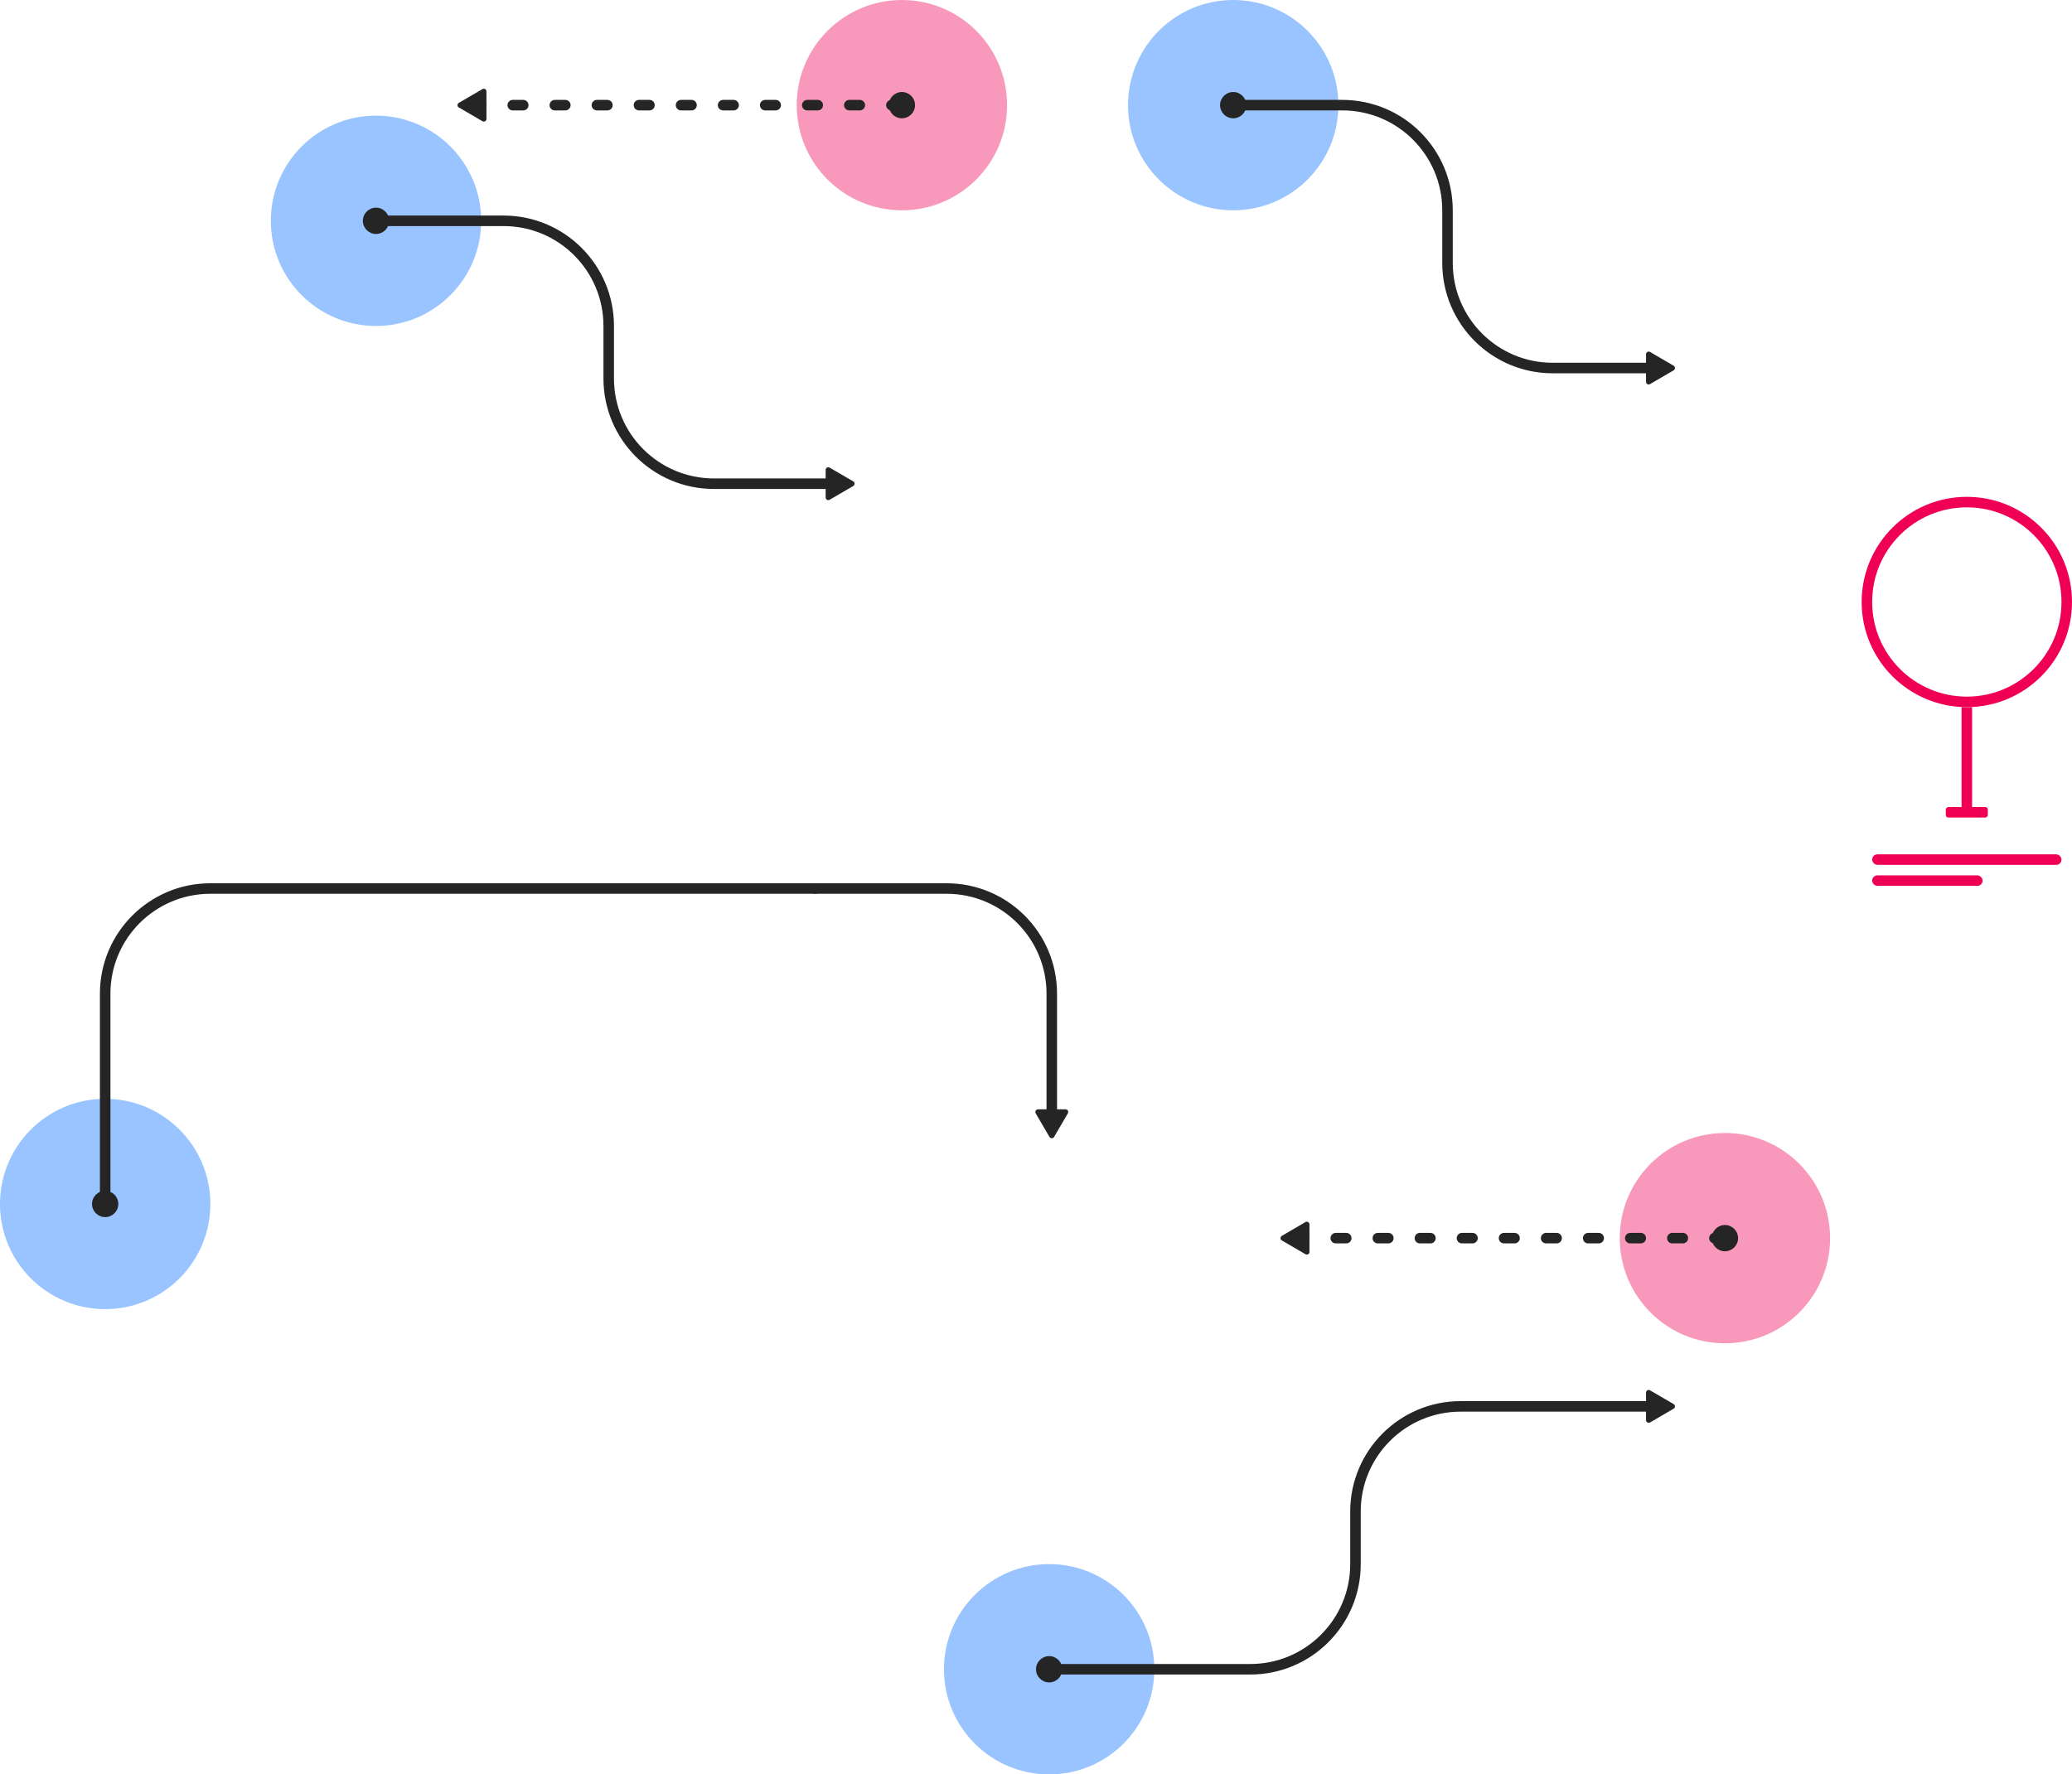 <?xml version="1.0" encoding="UTF-8"?>
<svg width="788px" height="675px" viewBox="0 0 788 675" version="1.1" xmlns="http://www.w3.org/2000/svg" xmlns:xlink="http://www.w3.org/1999/xlink">
    <!-- Generator: Sketch 47.1 (45422) - http://www.bohemiancoding.com/sketch -->
    <title>flow-devices-flows-large</title>
    <desc>Created with Sketch.</desc>
    <defs></defs>
    <g id="Page-1" stroke="none" stroke-width="1" fill="none" fill-rule="evenodd">
        <g id="flow-devices-large" transform="translate(3, -30)">
            <g id="flow-devices-flows-large" transform="translate(37, 0)">
                <g id="Tap-/-Up-/-Curve-/-Right-/-Hook" transform="translate(0, 368)">
                    <g id="Assets-/-Tap-/-Default" transform="translate(-40, 80)" fill-rule="evenodd" fill="#006DFF" fill-opacity="0.4">
                        <circle id="Oval" cx="40" cy="40" r="40"></circle>
                    </g>
                    <g id="Flow-/-Up-/-Curve-/-Right-/-Hook">
                        <path d="M2.13162821e-14,120 L2.13162821e-14,40 L2.13162821e-14,40 C1.86108671e-14,17.909 17.909,-1.01527322e-14 40,-1.42108547e-14 L270,0" id="Path" stroke="#252525" stroke-width="4" stroke-linecap="round"></path>
                        <path d="M270,1.12585494e-14 L320,5.00379973e-15 L320,7.10542736e-14 C342.091,6.69961511e-14 360,17.909 360,40 L360,90" id="hook" stroke="#252525" stroke-width="4" stroke-linecap="round" transform="translate(315, 45) rotate(-360) translate(-315, -45) "></path>
                        <g id="Assets-/-Cap-/-Arrow-/-Default" transform="translate(360, 90) scale(1, -1) rotate(-90) translate(-360, -90) translate(350, 80)" fill-rule="evenodd" fill="#252525">
                            <path d="M4,15.259 L4,4.741 L4,4.741 C4,4.189 4.448,3.741 5,3.741 C5.177,3.741 5.351,3.788 5.504,3.877 L14.519,9.136 L14.519,9.136 C14.996,9.415 15.157,10.027 14.879,10.504 C14.792,10.653 14.668,10.777 14.519,10.864 L5.504,16.123 L5.504,16.123 C5.027,16.401 4.415,16.24 4.136,15.763 C4.047,15.61 4,15.436 4,15.259 Z" id="shape"></path>
                        </g>
                        <g id="Assets-/-Cap-/-Circle-/-Default" transform="translate(0, 120) rotate(-90) translate(-0, -120) translate(-10, 110)" fill-rule="evenodd" fill="#252525">
                            <circle id="map/path-end-circle" cx="10" cy="10" r="5"></circle>
                        </g>
                    </g>
                </g>
                <g id="Tap-/-Left-/-Arrow-ALT" transform="translate(452, 411)">
                    <g id="Assets-/-Tap-/-ALT" transform="translate(124, 50)" fill-rule="evenodd" fill="#EF0055" fill-opacity="0.4">
                        <circle id="Oval" cx="40" cy="40" r="40"></circle>
                    </g>
                    <g id="Flow-/-Left-/-Arrow-ALT">
                        <path class="fk-path-alt" d="M0,90 L164,90" id="path" stroke="#252525" stroke-width="4" stroke-linecap="round" stroke-linejoin="round" stroke-dasharray="4,12"></path>
                        <g id="Assets-/-Cap-/-Arrow-/-ALT" transform="translate(0, 90) scale(-1, 1) translate(-0, -90) translate(-10, 80)" fill-rule="evenodd" fill="#252525">
                            <path d="M4,15.259 L4,4.741 L4,4.741 C4,4.189 4.448,3.741 5,3.741 C5.177,3.741 5.351,3.788 5.504,3.877 L14.519,9.136 L14.519,9.136 C14.996,9.415 15.157,10.027 14.879,10.504 C14.792,10.653 14.668,10.777 14.519,10.864 L5.504,16.123 L5.504,16.123 C5.027,16.401 4.415,16.24 4.136,15.763 C4.047,15.61 4,15.436 4,15.259 Z" id="shape"></path>
                        </g>
                        <g id="Assets-/-Cap-/-Circle-/-ALT" transform="translate(154, 80)" fill-rule="evenodd" fill="#252525">
                            <circle id="map/path-end-circle" cx="10" cy="10" r="5"></circle>
                        </g>
                    </g>
                </g>
                <g id="flow4-annotate" transform="translate(658, 259)">
                    <g id="Annotate-/-Down-/-Circle">
                        <path d="M50,80 L50,40 L50,80 Z" id="path" stroke="#EF0055" stroke-width="4"></path>
                        <g id="Assets-/-Cap-/-Line-/-Vertical" transform="translate(50, 80) rotate(-270) translate(-50, -80) translate(40, 70)" fill-rule="evenodd" fill="#EF0055">
                            <rect id="Rectangle-2" x="8" y="2" width="4" height="16" rx="1"></rect>
                        </g>
                        <g id="Assets-/-Annotate" transform="translate(10, -40)" stroke-width="4" stroke="#EF0055">
                            <circle id="Oval" cx="40" cy="40" r="38"></circle>
                        </g>
                    </g>
                    <rect id="Rectangle-12" fill="#EF0055" x="14" y="96" width="72" height="4" rx="2"></rect>
                    <rect id="Rectangle-12" fill="#EF0055" x="14" y="104" width="42" height="4" rx="2"></rect>
                </g>
                <g id="Tap-/-Right-/-Snake-/-Down-/-Default" transform="translate(103, 114)">
                    <g id="Assets-/-Tap-/-Default" transform="translate(-40, -40)" fill-rule="evenodd" fill="#006DFF" fill-opacity="0.4">
                        <circle id="Oval" cx="40" cy="40" r="40"></circle>
                    </g>
                    <g id="Flow-/-Right-/-Snake-/-Down-/-Default">
                        <path d="M0,100 L48.5,100 L48.5,100 C70.591,100 88.5,82.091 88.5,60 L88.5,40 L88.5,40 C88.5,17.909 106.409,4.05812251e-15 128.5,4.73316543e-30 L177,-7.10542736e-15" id="path" stroke="#252525" stroke-width="4" stroke-linecap="round" transform="translate(88.5, 50) scale(1, -1) translate(-88.5, -50) "></path>
                        <g id="Assets-/-Cap-/-Arrow-/-Default" transform="translate(177, 100) scale(1, -1) translate(-177, -100) translate(167, 90)" fill-rule="evenodd" fill="#252525">
                            <path d="M4,15.259 L4,4.741 L4,4.741 C4,4.189 4.448,3.741 5,3.741 C5.177,3.741 5.351,3.788 5.504,3.877 L14.519,9.136 L14.519,9.136 C14.996,9.415 15.157,10.027 14.879,10.504 C14.792,10.653 14.668,10.777 14.519,10.864 L5.504,16.123 L5.504,16.123 C5.027,16.401 4.415,16.24 4.136,15.763 C4.047,15.61 4,15.436 4,15.259 Z" id="shape"></path>
                        </g>
                        <g id="Assets-/-Cap-/-Circle-/-Default" transform="translate(0, 0) scale(1, -1) translate(-0, -0) translate(-10, -10)" fill-rule="evenodd" fill="#252525">
                            <circle id="map/path-end-circle" cx="10" cy="10" r="5"></circle>
                        </g>
                    </g>
                </g>
                <g id="Tap-/-Right-/-Snake-/-Down-/-Default" transform="translate(429, 70)">
                    <g id="Assets-/-Tap-/-Default" transform="translate(-40, -40)" fill-rule="evenodd" fill="#006DFF" fill-opacity="0.4">
                        <circle id="Oval" cx="40" cy="40" r="40"></circle>
                    </g>
                    <g id="Flow-/-Right-/-Snake-/-Down-/-Default">
                        <path d="M0,100 L41.5,100 L41.5,100 C63.591,100 81.5,82.091 81.5,60 L81.5,40 L81.5,40 C81.5,17.909 99.409,4.05812251e-15 121.5,4.73316543e-30 L163,-7.10542736e-15" id="path" stroke="#252525" stroke-width="4" stroke-linecap="round" transform="translate(81.5, 50) scale(1, -1) translate(-81.5, -50) "></path>
                        <g id="Assets-/-Cap-/-Arrow-/-Default" transform="translate(163, 100) scale(1, -1) translate(-163, -100) translate(153, 90)" fill-rule="evenodd" fill="#252525">
                            <path d="M4,15.259 L4,4.741 L4,4.741 C4,4.189 4.448,3.741 5,3.741 C5.177,3.741 5.351,3.788 5.504,3.877 L14.519,9.136 L14.519,9.136 C14.996,9.415 15.157,10.027 14.879,10.504 C14.792,10.653 14.668,10.777 14.519,10.864 L5.504,16.123 L5.504,16.123 C5.027,16.401 4.415,16.24 4.136,15.763 C4.047,15.61 4,15.436 4,15.259 Z" id="shape"></path>
                        </g>
                        <g id="Assets-/-Cap-/-Circle-/-Default" transform="translate(0, 0) scale(1, -1) translate(-0, -0) translate(-10, -10)" fill-rule="evenodd" fill="#252525">
                            <circle id="map/path-end-circle" cx="10" cy="10" r="5"></circle>
                        </g>
                    </g>
                </g>
                <g id="Tap-/-Left-/-Arrow-ALT" transform="translate(139, 0)">
                    <g id="Assets-/-Tap-/-ALT" transform="translate(124, 30)" fill-rule="evenodd" fill="#EF0055" fill-opacity="0.4">
                        <circle id="Oval" cx="40" cy="40" r="40"></circle>
                    </g>
                    <g id="Flow-/-Left-/-Arrow-ALT">
                        <path class="fk-path-alt" d="M0,70 L164,70" id="path" stroke="#252525" stroke-width="4" stroke-linecap="round" stroke-linejoin="round" stroke-dasharray="4,12"></path>
                        <g id="Assets-/-Cap-/-Arrow-/-ALT" transform="translate(0, 70) scale(-1, 1) translate(-0, -70) translate(-10, 60)" fill-rule="evenodd" fill="#252525">
                            <path d="M4,15.259 L4,4.741 L4,4.741 C4,4.189 4.448,3.741 5,3.741 C5.177,3.741 5.351,3.788 5.504,3.877 L14.519,9.136 L14.519,9.136 C14.996,9.415 15.157,10.027 14.879,10.504 C14.792,10.653 14.668,10.777 14.519,10.864 L5.504,16.123 L5.504,16.123 C5.027,16.401 4.415,16.24 4.136,15.763 C4.047,15.61 4,15.436 4,15.259 Z" id="shape"></path>
                        </g>
                        <g id="Assets-/-Cap-/-Circle-/-ALT" transform="translate(154, 60)" fill-rule="evenodd" fill="#252525">
                            <circle id="map/path-end-circle" cx="10" cy="10" r="5"></circle>
                        </g>
                    </g>
                </g>
                <g id="Tap-/-Right-/-Snake-/-Up-/-Default" transform="translate(359, 565)">
                    <g id="Assets-/-Tap-/-Default" transform="translate(-40, 60)" fill-rule="evenodd" fill="#006DFF" fill-opacity="0.4">
                        <circle id="Oval" cx="40" cy="40" r="40"></circle>
                    </g>
                    <g id="Flow-/-Right-/-Snake-/-Up-/-Default">
                        <path d="M0,100 L76.5,100 L76.5,100 C98.591,100 116.5,82.091 116.5,60 L116.5,40 L116.5,40 C116.5,17.909 134.409,3.07846457e-14 156.5,7.10542736e-15 L233,-7.10542736e-15" id="path" stroke="#252525" stroke-width="4" stroke-linecap="round"></path>
                        <g id="Assets-/-Cap-/-Arrow-/-Default" transform="translate(223, -10)" fill-rule="evenodd" fill="#252525">
                            <path d="M4,15.259 L4,4.741 L4,4.741 C4,4.189 4.448,3.741 5,3.741 C5.177,3.741 5.351,3.788 5.504,3.877 L14.519,9.136 L14.519,9.136 C14.996,9.415 15.157,10.027 14.879,10.504 C14.792,10.653 14.668,10.777 14.519,10.864 L5.504,16.123 L5.504,16.123 C5.027,16.401 4.415,16.24 4.136,15.763 C4.047,15.61 4,15.436 4,15.259 Z" id="shape"></path>
                        </g>
                        <g id="Assets-/-Cap-/-Circle-/-Default" transform="translate(-10, 90)" fill-rule="evenodd" fill="#252525">
                            <circle id="map/path-end-circle" cx="10" cy="10" r="5"></circle>
                        </g>
                    </g>
                </g>
            </g>
        </g>
    </g>
</svg>
